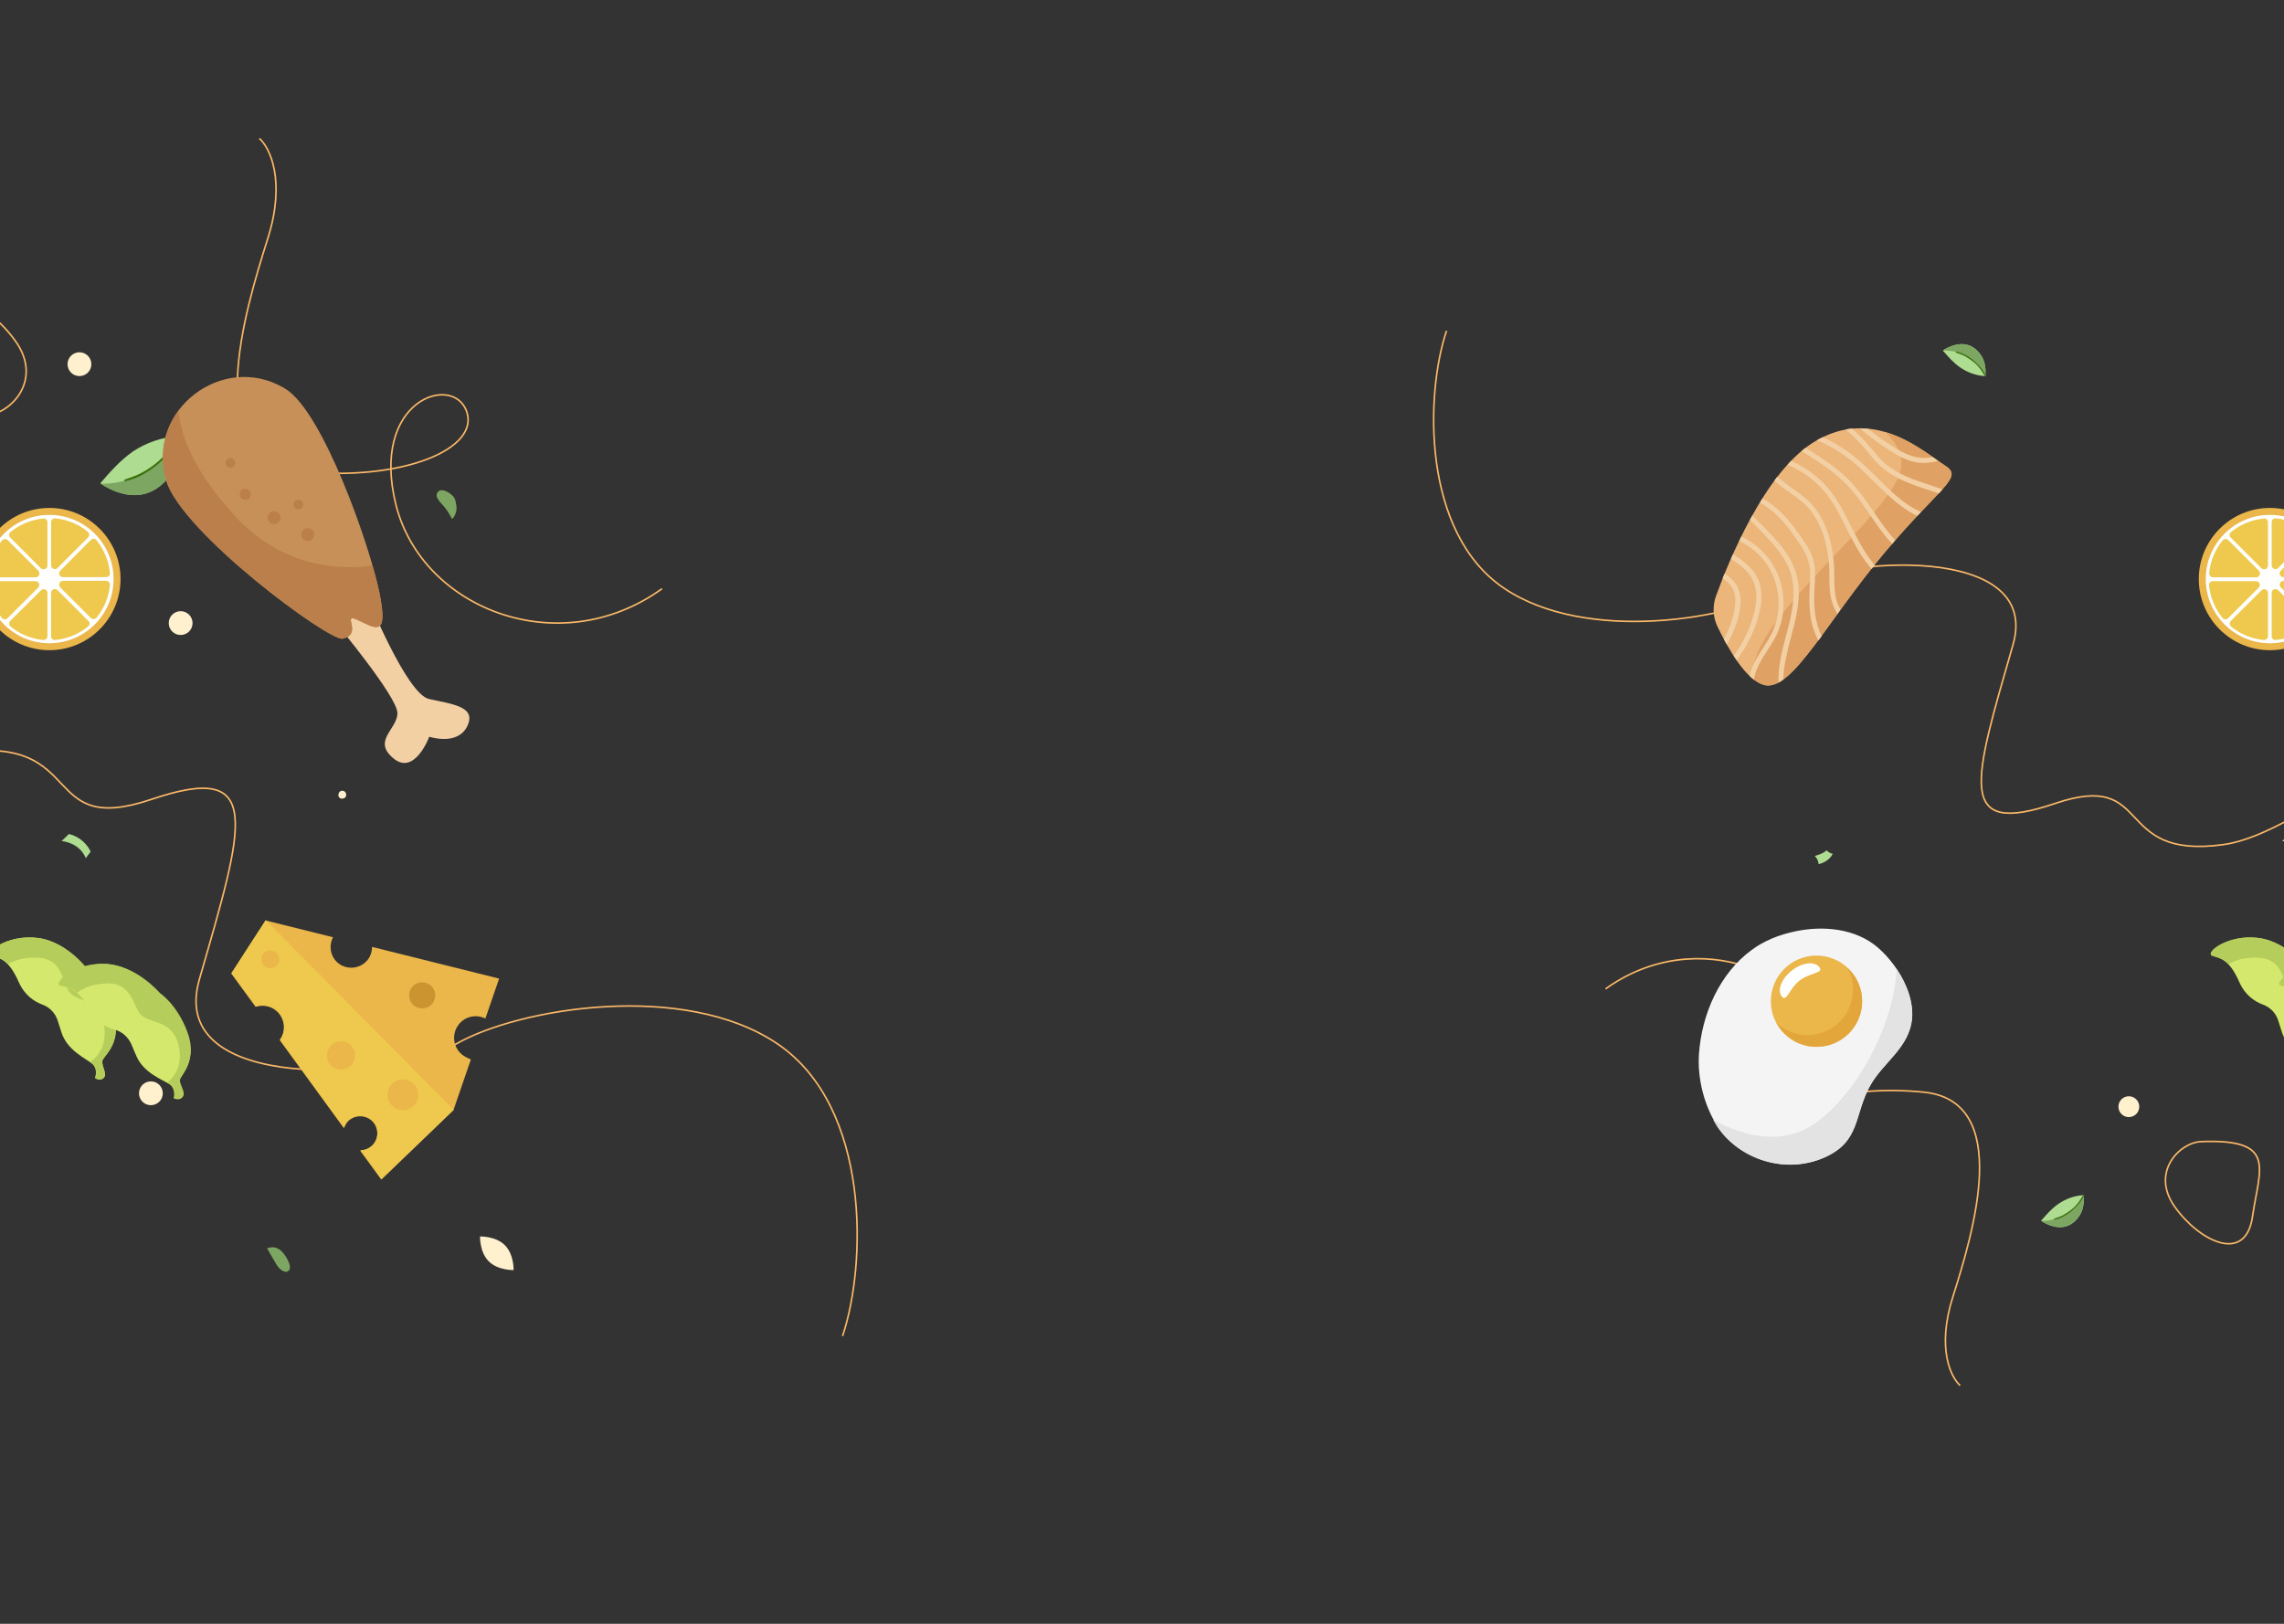 <svg width="1440" height="1024" viewBox="0 0 1440 1024" fill="none" xmlns="http://www.w3.org/2000/svg">
<rect x="0" y="0" width="1440" height="1024" fill="#333333" stroke="none"/>
<g clip-path="url(#clip0_3814_2700)">
<path d="M531.203 842.534C546.311 797.769 549.136 698.319 490.233 658.306C431.33 618.292 326.791 635.757 287.663 658.306C248.535 680.854 104.74 690.46 125.661 617.769C154.157 518.758 166.966 479.906 95.621 504.045C24.275 528.184 55.363 463.687 -24.54 474.541C-88.463 483.224 -153.284 578.609 -208 467.031" stroke="#FAB868"/>
<path d="M9.918 215.342C27.317 239.925 6.552 261.13 -8.771 261.907C-63.873 264.103 -50.732 242.91 -45.801 208.329C-40.871 173.749 -7.48 190.759 9.918 215.342Z" stroke="#FAB868"/>
<path d="M163.49 87.252C170.097 93.029 180.411 113.766 168.808 150.496C154.304 196.408 125.378 290.987 189.701 297.355C254.024 303.723 303.064 282.977 294.083 259.123C285.102 235.268 233.205 252.653 249.629 318.325C266.052 383.997 352.57 417.964 417.393 371.253" stroke="#FAB868"/>
<path d="M912.003 208.597C898.698 248.02 896.21 335.603 948.084 370.842C999.958 406.08 1092.02 390.699 1126.48 370.842C1160.94 350.984 1287.58 342.524 1269.15 406.542C1244.06 493.738 1232.78 527.954 1295.61 506.695C1358.44 485.436 1331.06 542.237 1401.43 532.678C1457.73 525.031 1514.81 441.028 1563 539.292" stroke="#FAB868"/>
<path d="M1371.08 760.948C1355.76 739.299 1374.05 720.624 1387.54 719.94C1436.07 718.006 1424.5 736.67 1420.16 767.124C1415.81 797.578 1386.41 782.598 1371.08 760.948Z" stroke="#FAB868"/>
<path d="M1235.84 873.754C1230.02 868.666 1220.94 850.404 1231.15 818.057C1243.93 777.623 1269.4 694.33 1212.75 688.722C1156.11 683.114 1112.92 701.384 1120.83 722.392C1128.74 743.4 1174.44 728.09 1159.98 670.254C1145.51 612.418 1069.32 582.505 1012.23 623.642" stroke="#FAB868"/>
<path d="M318.307 785.255C324.152 791.1 323.811 800.919 323.811 800.919C323.811 800.919 313.992 801.261 308.146 795.416C302.301 789.57 302.642 779.751 302.642 779.751C302.642 779.751 312.461 779.409 318.307 785.255Z" fill="#FFF1CE"/>
<circle cx="95.128" cy="689.446" r="7.507" transform="rotate(-90 95.128 689.446)" fill="#FFF1CE"/>
<circle cx="113.895" cy="392.932" r="7.507" transform="rotate(-90 113.895 392.932)" fill="#FFF1CE"/>
<circle cx="50.088" cy="229.661" r="7.507" transform="rotate(-90 50.088 229.661)" fill="#FFF1CE"/>
<path d="M90.308 311.63C98.022 309.916 104.707 304.431 108.65 297.402C112.421 290.717 113.107 283.518 112.764 275.976C112.764 275.633 112.764 275.29 112.764 275.118C112.421 275.118 112.078 275.118 111.735 275.118C101.793 275.804 92.022 279.232 83.794 284.718C75.909 290.203 69.396 297.574 63.225 304.773C71.11 310.259 81.566 313.687 90.308 311.63Z" fill="#AEDC90"/>
<path d="M90.308 311.63C98.022 309.916 104.707 304.43 108.65 297.402C112.421 290.717 113.107 283.518 112.764 275.975C112.764 275.633 112.764 275.29 112.764 275.118C94.422 308.03 63.225 304.945 63.225 304.945C71.11 310.259 81.566 313.687 90.308 311.63Z" fill="#7CA661"/>
<path d="M78.994 303.402C86.708 301.859 94.25 297.231 100.079 292.26C105.221 287.803 109.849 282.318 112.935 276.147C112.935 275.804 112.935 275.461 112.935 275.29C112.592 275.29 112.249 275.29 111.906 275.29C108.478 281.461 104.535 286.946 99.05 291.574C95.965 294.146 92.708 296.374 89.108 298.259C85.851 299.974 82.251 301.174 78.823 302.373C77.966 302.545 78.309 303.573 78.994 303.402Z" fill="#39700B"/>
<path d="M275.351 313.021C275.865 315.249 278.265 317.477 279.465 318.849C281.693 321.42 283.407 324.163 284.95 327.248C286.493 326.22 287.35 323.82 287.692 322.106C288.035 320.22 287.692 318.506 287.35 316.62C287.178 315.763 286.835 314.906 286.493 314.049C284.95 311.478 278.607 307.021 276.036 310.278C275.351 311.135 275.179 312.163 275.351 313.021Z" fill="#7CA661"/>
<path d="M43.456 525.933L38.828 530.39C38.828 530.39 49.97 531.075 54.084 541.189L57.169 537.075C57.169 537.075 53.741 528.504 43.456 525.933Z" fill="#AEDC90"/>
<path d="M168.318 787.155C170.033 790.069 171.575 792.811 173.289 795.725C174.318 797.44 175.175 799.154 176.718 800.354C178.26 801.725 181.003 803.096 182.374 800.868C183.746 798.639 181.517 794.525 180.317 792.64C179.118 790.754 177.746 788.869 175.689 787.669C171.918 785.269 168.49 787.497 168.318 787.155Z" fill="#7CA661"/>
<path d="M291.522 665.214C285.583 660.578 284.569 652.032 289.204 646.093C293.26 640.878 300.358 639.429 306.008 642.326L314.699 617.122L234.594 597.132C234.594 599.884 233.725 602.781 231.842 605.244C227.352 610.893 219.24 611.907 213.445 607.561C208.376 603.65 207.072 596.552 209.969 591.048L167.527 580.473L145.798 613.935L161.153 634.939C165.354 633.635 170.134 634.215 173.755 637.112C179.549 641.602 180.708 650.004 176.363 655.943L216.777 711.422C217.212 710.263 217.791 709.104 218.515 708.091C222.137 703.455 228.945 702.586 233.725 706.207C238.36 709.829 239.23 716.637 235.608 721.417C233.435 724.169 230.249 725.618 227.062 725.618L240.388 743.87L285.873 700.123L296.882 668.111C295.144 667.386 293.26 666.517 291.522 665.214Z" fill="#EBB64A"/>
<path d="M145.943 613.645L161.298 634.649C165.499 633.345 170.279 633.925 173.9 636.822C179.694 641.312 180.853 649.714 176.507 655.653L216.922 711.132C217.356 709.974 217.936 708.815 218.66 707.801C222.282 703.165 229.09 702.296 233.87 705.918C238.505 709.539 239.374 716.347 235.753 721.127C233.58 723.88 230.393 725.328 227.207 725.328L240.533 743.58L286.018 699.834L167.526 580.184L145.943 613.645Z" fill="#EEC94D"/>
<path d="M220.399 658.55C224.31 661.592 224.889 667.097 221.992 671.008C218.95 674.919 213.446 675.498 209.535 672.601C205.624 669.559 205.044 664.055 207.941 660.144C210.983 656.232 216.632 655.508 220.399 658.55Z" fill="#EBB64A"/>
<path d="M173.9 600.463C176.363 602.346 176.798 605.968 174.914 608.43C173.031 610.893 169.41 611.327 166.947 609.444C164.485 607.561 164.05 603.94 165.933 601.477C167.817 599.015 171.438 598.58 173.9 600.463Z" fill="#EBB64A"/>
<path d="M259.944 682.741C264.144 686.073 264.869 692.157 261.682 696.357C258.35 700.558 252.266 701.282 248.065 698.096C243.865 694.764 243.14 688.68 246.327 684.479C249.659 680.134 255.743 679.409 259.944 682.741Z" fill="#EBB64A"/>
<path d="M271.242 621.178C274.864 623.93 275.443 629.145 272.691 632.766C269.939 636.388 264.724 636.967 261.102 634.215C257.481 631.463 256.902 626.248 259.654 622.626C262.406 619.005 267.621 618.426 271.242 621.178Z" fill="#CC9431"/>
<path d="M212.215 393.38C212.215 393.38 250.57 439.504 250.57 449.699C250.57 459.895 234.548 467.016 247.981 478.183C261.413 489.511 270.638 464.588 270.638 464.588C270.638 464.588 288.44 470.576 294.59 457.953C300.74 445.33 284.556 444.035 270.476 440.798C256.397 437.723 231.797 376.873 231.797 376.873L212.215 393.38Z" fill="#F2D0A4"/>
<path d="M178.552 244.328C140.035 222.48 93.264 258.246 104.269 301.133C104.431 301.78 104.593 302.266 104.755 302.913C114.465 335.928 207.845 404.709 216.099 402.767C229.369 399.692 214.48 385.774 225.809 391.114C237.138 396.455 245.068 402.281 239.08 373.15C233.092 343.858 203.637 259.541 179.847 245.137C179.362 244.814 178.876 244.49 178.552 244.328Z" fill="#C89059"/>
<path d="M148.612 325.894C119.967 295.145 113.493 271.355 112.522 258.893C104.107 270.222 100.223 285.111 104.269 301.133C104.431 301.78 104.592 302.266 104.754 302.913C114.464 335.928 207.845 404.709 216.098 402.767C229.369 399.692 214.48 385.774 225.809 391.114C237.137 396.455 245.067 402.281 239.079 373.15C238.108 368.781 236.652 363.116 234.871 356.643C216.584 359.232 179.847 359.394 148.612 325.894Z" fill="#BA7F4A"/>
<path d="M157.675 309.872C158.646 311.49 158.161 313.756 156.543 314.727C154.924 315.698 152.658 315.213 151.687 313.594C150.716 311.976 151.202 309.71 152.82 308.739C154.439 307.768 156.704 308.254 157.675 309.872Z" fill="#BA7F4A"/>
<path d="M176.287 324.276C177.42 326.218 176.934 328.645 174.992 329.94C173.05 331.073 170.623 330.587 169.328 328.645C168.195 326.703 168.681 324.276 170.623 322.981C172.565 321.686 174.992 322.334 176.287 324.276Z" fill="#BA7F4A"/>
<path d="M197.488 334.957C198.62 336.899 198.135 339.327 196.193 340.621C194.251 341.754 191.823 341.269 190.529 339.327C189.396 337.385 189.881 334.957 191.823 333.662C193.765 332.368 196.193 333.177 197.488 334.957Z" fill="#BA7F4A"/>
<path d="M190.69 316.508C191.661 317.964 191.176 319.906 189.719 320.715C188.263 321.686 186.321 321.201 185.512 319.744C184.541 318.288 185.026 316.346 186.483 315.536C187.939 314.565 189.719 315.051 190.69 316.508Z" fill="#BA7F4A"/>
<path d="M147.803 290.29C148.774 291.746 148.289 293.688 146.832 294.498C145.376 295.469 143.434 294.983 142.624 293.526C141.653 292.07 142.139 290.128 143.595 289.319C145.052 288.348 146.994 288.833 147.803 290.29Z" fill="#BA7F4A"/>
<path d="M75.986 365.169C75.986 340.398 55.905 320.317 31.134 320.317C6.362 320.317 -13.719 340.398 -13.719 365.169C-13.719 389.941 6.362 410.022 31.134 410.022C55.905 410.022 75.986 389.941 75.986 365.169Z" fill="#EBB64A"/>
<path d="M71.611 365.169C71.611 342.815 53.489 324.693 31.134 324.693C8.779 324.693 -9.343 342.815 -9.343 365.169C-9.343 387.524 8.779 405.646 31.134 405.646C53.489 405.646 71.611 387.524 71.611 365.169Z" fill="white"/>
<path d="M29.918 401.27L29.918 373.921C29.918 371.855 27.365 370.761 25.907 372.219L6.458 391.546C5.486 392.518 5.608 394.22 6.58 395.071C12.293 399.812 19.464 402.85 27.244 403.58C28.702 403.701 29.918 402.607 29.918 401.27Z" fill="#EEC94D"/>
<path d="M32.227 373.8L32.227 401.27C32.227 402.729 33.443 403.823 34.901 403.58C42.681 402.85 49.852 399.69 55.565 395.071C56.659 394.22 56.781 392.518 55.687 391.546L36.36 372.219C34.78 370.639 32.227 371.733 32.227 373.8Z" fill="#EEC94D"/>
<path d="M-7.277 369.059C-6.547 376.838 -3.387 384.01 1.232 389.723C2.083 390.817 3.784 390.938 4.757 389.844L24.084 370.518C25.542 369.059 24.57 366.507 22.382 366.507L-4.967 366.507C-6.304 366.385 -7.398 367.601 -7.277 369.059Z" fill="#EEC94D"/>
<path d="M24.205 359.943L4.878 340.616C3.906 339.644 2.204 339.765 1.353 340.738C-3.387 346.451 -6.426 353.622 -7.155 361.401C-7.277 362.86 -6.183 364.075 -4.846 364.075L22.503 364.075C24.57 364.075 25.663 361.523 24.205 359.943Z" fill="#EEC94D"/>
<path d="M29.918 356.661L29.918 329.312C29.918 327.853 28.702 326.759 27.244 327.002C19.465 327.732 12.293 330.892 6.58 335.511C5.486 336.362 5.365 338.063 6.459 339.036L25.785 358.363C27.365 359.821 29.918 358.727 29.918 356.661Z" fill="#EEC94D"/>
<path d="M32.227 329.19L32.227 356.539C32.227 358.606 34.78 359.7 36.238 358.241L55.565 338.914C56.538 337.942 56.416 336.24 55.444 335.389C49.731 330.649 42.559 327.61 34.78 326.881C33.443 326.759 32.227 327.853 32.227 329.19Z" fill="#EEC94D"/>
<path d="M37.941 370.396L57.267 389.723C58.24 390.695 59.941 390.574 60.792 389.601C65.533 383.888 68.572 376.717 69.301 368.937C69.422 367.479 68.328 366.263 66.991 366.263L39.642 366.263C37.576 366.385 36.482 368.937 37.941 370.396Z" fill="#EEC94D"/>
<path d="M37.941 359.943C36.482 361.401 37.454 363.954 39.642 363.954L66.991 363.954C68.45 363.954 69.544 362.738 69.301 361.28C68.572 353.5 65.411 346.329 60.792 340.616C59.941 339.522 58.24 339.4 57.267 340.494L37.941 359.943Z" fill="#EEC94D"/>
<path d="M59.919 679.832C59.919 679.832 62.066 674.056 58.041 670.755C54.016 667.455 42.611 662.504 38.854 651.365C37.915 648.477 37.11 646.001 36.439 643.801C34.963 638.987 31.34 635.137 26.644 633.486C21.814 631.699 15.642 627.848 11.885 619.459C5.177 604.194 -0.459 604.469 -5.289 602.681C-10.119 600.893 4.64 588.929 24.095 591.542C43.55 594.155 56.565 613.27 56.565 613.27C56.565 613.27 66.762 621.384 71.727 639.262C76.691 657.003 66.36 665.117 64.75 668.28C63.14 671.306 67.836 676.944 65.421 679.695C63.14 682.17 59.919 679.832 59.919 679.832Z" fill="#D4E86D"/>
<path d="M24.229 591.542C4.774 588.929 -10.12 600.894 -5.155 602.681C-2.069 603.782 1.285 604.057 5.042 608.045C8.665 605.844 14.434 603.644 23.29 603.919C41.001 604.469 38.72 621.247 44.623 626.61C50.527 631.974 64.615 631.011 65.957 649.302C66.762 660.166 61.529 666.492 56.833 669.793C57.37 670.206 57.772 670.481 58.175 670.756C62.2 674.056 60.053 679.832 60.053 679.832C60.053 679.832 63.139 682.17 65.554 679.557C67.97 676.944 63.273 671.306 64.884 668.143C66.494 665.117 76.825 657.003 71.861 639.125C66.896 621.385 56.699 613.133 56.699 613.133C56.699 613.133 43.684 594.292 24.229 591.542Z" fill="#B5CD5A"/>
<path d="M213.38 501.748L213.38 501.919C213.551 502.948 214.751 503.805 215.78 503.633C216.808 503.633 218.008 502.948 218.18 501.919L218.18 501.748C218.523 500.205 217.494 498.662 215.78 498.662C214.066 498.662 213.209 500.205 213.38 501.748Z" fill="#FFF1CE"/>
<path d="M109.531 692.516C109.531 692.516 111.141 686.603 106.848 683.715C102.554 680.827 90.747 676.838 86.051 666.112C84.843 663.361 83.77 660.886 82.965 658.823C80.952 654.147 77.061 650.571 72.365 649.334C67.4 648.096 60.96 644.795 56.532 636.819C48.482 622.104 42.981 623.067 38.016 621.691C33.052 620.316 46.738 607.114 66.327 607.939C85.916 608.764 100.541 626.642 100.541 626.642C100.541 626.642 111.409 633.793 117.85 651.121C124.29 668.449 114.764 677.388 113.422 680.552C112.08 683.715 117.179 688.941 115.032 691.829C112.885 694.441 109.531 692.516 109.531 692.516Z" fill="#D4E86D"/>
<path d="M66.327 607.801C46.738 606.976 32.918 620.316 38.017 621.554C41.237 622.379 44.591 622.379 48.751 625.955C52.105 623.342 57.74 620.729 66.596 620.179C84.307 619.216 83.501 635.994 89.808 640.807C96.114 645.62 110.068 643.42 113.02 661.436C114.764 672.3 110.068 678.901 105.64 682.614C106.177 682.889 106.714 683.165 107.116 683.44C111.41 686.328 109.8 692.241 109.8 692.241C109.8 692.241 113.154 694.166 115.301 691.416C117.447 688.528 112.349 683.302 113.691 680.139C115.032 676.976 124.559 667.899 118.118 650.709C111.678 633.381 100.81 626.23 100.81 626.23C100.81 626.23 85.917 608.627 66.327 607.801Z" fill="#B5CD5A"/>
<circle cx="1152.64" cy="365.72" r="6.568" transform="rotate(-90 1152.64 365.72)" fill="#FFF1CE"/>
<circle cx="1342.18" cy="697.891" r="6.568" transform="rotate(-90 1342.18 697.891)" fill="#FFF1CE"/>
<path d="M1201.89 622.269C1197.86 612.503 1190.83 603.517 1183.92 597.527C1169.86 585.417 1149.16 583.464 1131.05 587.5C1121.55 589.584 1112.17 593.23 1104.36 599.09C1084.05 613.935 1072.85 639.719 1071.15 664.721C1070.11 680.217 1074.41 697.146 1082.74 710.168C1096.55 731.393 1125.98 740.899 1150.59 729.831C1173.12 719.674 1168.95 703.136 1178.98 684.905C1187.18 669.93 1203.85 660.944 1205.54 642.193C1206.06 635.552 1204.63 628.65 1201.89 622.269Z" fill="#F4F4F4"/>
<path d="M1150.46 729.7C1172.99 719.543 1168.82 703.005 1178.85 684.775C1187.05 669.799 1203.72 660.814 1205.41 642.062C1205.93 635.551 1204.5 628.78 1201.76 622.269C1200.2 618.362 1198.12 614.716 1195.77 611.2C1193.56 654.824 1159.96 705.61 1132.49 714.465C1112.95 720.715 1093.29 713.423 1080.14 706.131C1080.92 707.563 1081.7 708.865 1082.48 710.168C1096.42 731.263 1125.85 740.769 1150.46 729.7Z" fill="#E3E3E3"/>
<path d="M1174.03 631.384C1174.03 615.491 1161.14 602.606 1145.25 602.606C1129.35 602.606 1116.47 615.491 1116.47 631.384C1116.47 647.278 1129.35 660.163 1145.25 660.163C1161.14 660.163 1174.03 647.278 1174.03 631.384Z" fill="#EBB64A"/>
<path d="M1168.3 623.962C1168.3 639.849 1155.41 652.741 1139.52 652.741C1131.97 652.741 1125.06 649.745 1119.86 644.927C1124.67 653.913 1134.18 660.163 1145.25 660.163C1161.14 660.163 1174.03 647.271 1174.03 631.384C1174.03 623.05 1170.51 615.628 1164.91 610.419C1167.13 614.456 1168.3 619.144 1168.3 623.962Z" fill="#E3A63B"/>
<path d="M1147.07 609.898C1150.07 613.805 1141.08 613.284 1134.57 618.362C1128.06 623.441 1126.37 632.296 1123.37 628.389C1120.38 624.483 1123.11 617.19 1129.62 612.112C1136.26 606.903 1143.95 605.992 1147.07 609.898Z" fill="white"/>
<path d="M1081.87 375.882C1079.65 382.034 1079.9 388.924 1082.73 394.953C1088.88 407.749 1100.69 429.403 1112.63 432.11C1129.85 435.924 1151.63 392 1187.8 348.937C1223.97 305.874 1238.49 301.199 1226.07 293.447C1213.64 285.696 1181.03 254.937 1142.77 279.298C1112.5 298.492 1089.99 353.489 1081.87 375.882Z" fill="#ECB579"/>
<path d="M1226.07 293.448C1219.18 289.141 1205.89 277.576 1188.91 272.531C1195.43 279.298 1200.84 287.788 1198.01 297.754C1191.37 321.254 1135.14 366.655 1113.98 400.613C1106.97 411.686 1104.63 420.668 1104.63 427.558C1107.34 429.773 1110.04 431.372 1112.75 431.987C1129.97 435.801 1151.75 391.877 1187.92 348.814C1223.97 305.997 1238.49 301.199 1226.07 293.448Z" fill="#DFA164"/>
<path d="M1157.9 378.589C1156.55 373.914 1156.55 368.869 1156.43 363.948C1156.43 362.717 1156.43 361.487 1156.43 360.257C1155.94 340.325 1149.66 324.084 1138.59 314.364C1136.13 312.272 1133.54 310.427 1130.96 308.581C1129.85 307.843 1128.74 307.105 1127.64 306.243C1125.18 304.521 1122.84 302.552 1120.5 300.584C1119.89 301.445 1119.27 302.306 1118.66 303.167C1120.99 305.136 1123.33 306.982 1125.79 308.827C1126.9 309.565 1128.01 310.427 1129.11 311.165C1131.57 312.887 1134.16 314.733 1136.5 316.701C1146.95 325.806 1152.86 341.309 1153.35 360.257C1153.35 361.487 1153.35 362.594 1153.35 363.825C1153.35 368.992 1153.47 374.16 1154.95 379.327C1155.81 382.157 1156.92 384.741 1158.4 387.202C1159.01 386.217 1159.75 385.356 1160.36 384.372C1159.38 382.649 1158.52 380.681 1157.9 378.589Z" fill="#F2D0A4"/>
<path d="M1129.24 401.597C1129.85 399.382 1130.34 397.168 1130.96 395.076C1133.67 384.372 1135.88 371.822 1131.94 360.011C1128.99 351.152 1122.96 343.77 1116.69 337.126C1112.87 332.942 1108.81 329.005 1104.88 325.068C1104.38 326.052 1103.77 326.914 1103.28 327.898C1107.09 331.589 1110.78 335.403 1114.35 339.217C1120.25 345.615 1126.16 352.628 1128.87 360.995C1132.44 371.945 1130.34 384.003 1127.76 394.338C1127.27 396.553 1126.65 398.644 1126.04 400.859C1123.7 409.841 1121.24 419.191 1121.24 428.665C1121.24 429.28 1121.24 429.896 1121.24 430.511C1122.22 429.896 1123.33 429.28 1124.31 428.542C1124.56 419.437 1126.9 410.333 1129.24 401.597Z" fill="#F2D0A4"/>
<path d="M1146.22 395.322C1143.51 386.833 1143.63 377.851 1144 370.838C1144 370.223 1144.12 369.608 1144.12 368.869C1144.37 364.194 1144.62 359.395 1143.63 354.597C1142.28 348.568 1138.83 343.401 1135.51 338.602C1130.22 331.097 1124.31 323.346 1116.32 317.563C1114.59 316.333 1113 315.348 1111.15 314.364C1110.53 315.225 1110.04 316.086 1109.55 317.071C1111.27 317.932 1112.87 318.916 1114.47 320.147C1122.1 325.56 1127.88 333.066 1132.93 340.448C1136.13 345 1139.33 349.922 1140.56 355.458C1141.54 359.765 1141.29 364.44 1141.05 368.869C1141.05 369.484 1140.92 370.1 1140.92 370.838C1140.56 378.097 1140.43 387.571 1143.26 396.43C1144.12 399.136 1145.23 401.597 1146.46 403.935C1147.2 403.074 1147.81 402.089 1148.55 401.105C1147.57 399.259 1146.83 397.291 1146.22 395.322Z" fill="#F2D0A4"/>
<path d="M1105.37 366.409C1107.95 372.191 1107.95 379.45 1105.37 388.555C1102.78 397.537 1098.6 406.026 1093.06 413.532C1093.68 414.516 1094.29 415.377 1094.91 416.362C1100.94 408.364 1105.61 399.136 1108.44 389.416C1111.27 379.574 1111.27 371.576 1108.32 365.055C1105.12 358.042 1099.09 353.49 1092.57 349.553C1092.08 350.537 1091.71 351.521 1091.34 352.505C1097.25 356.32 1102.66 360.257 1105.37 366.409Z" fill="#F2D0A4"/>
<path d="M1088.76 406.519C1092.82 399.136 1096.39 390.893 1097.25 382.157C1097.62 378.22 1097.37 374.898 1096.26 372.068C1094.79 367.885 1091.59 364.317 1087.28 361.733C1086.91 362.717 1086.42 363.702 1086.05 364.686C1089.5 366.901 1092.08 369.731 1093.19 373.053C1094.05 375.39 1094.29 378.22 1093.92 381.788C1093.19 389.293 1090.23 396.553 1086.79 403.197C1087.53 404.304 1088.14 405.411 1088.76 406.519Z" fill="#F2D0A4"/>
<path d="M1114.23 356.32C1122.59 368.869 1123.7 385.848 1117.06 399.382C1115.46 402.581 1113.49 405.78 1111.52 408.733C1108.07 414.147 1104.38 419.684 1103.03 426.205C1103.89 427.066 1104.87 427.927 1105.86 428.665C1105.98 428.05 1105.98 427.558 1106.11 426.943C1107.34 421.037 1110.66 415.869 1114.1 410.456C1116.07 407.38 1118.16 404.058 1119.89 400.736C1127.02 386.218 1125.79 368.008 1116.81 354.597C1112.13 347.584 1105.49 341.924 1097.86 338.356C1097.37 339.34 1097 340.202 1096.51 341.186C1103.64 344.508 1109.8 349.676 1114.23 356.32Z" fill="#F2D0A4"/>
<path d="M1218.56 306.49C1206.75 302.675 1195.68 299.107 1187.06 290.987C1184.73 288.772 1182.63 286.189 1180.54 283.728C1179.68 282.744 1178.82 281.759 1177.96 280.652C1174.76 276.961 1171.31 273.516 1167.75 270.194C1166.39 270.317 1165.04 270.563 1163.56 270.809C1167.87 274.377 1171.93 278.437 1175.62 282.744C1176.48 283.728 1177.34 284.712 1178.08 285.696C1180.17 288.28 1182.39 290.987 1184.85 293.325C1193.95 301.937 1205.89 305.751 1217.58 309.566C1219.18 310.058 1220.78 310.55 1222.38 311.165C1223.24 310.304 1223.97 309.443 1224.71 308.581C1222.62 307.843 1220.65 307.228 1218.56 306.49Z" fill="#F2D0A4"/>
<path d="M1222.01 290.741C1220.9 290.003 1219.79 289.141 1218.56 288.28C1215.61 288.772 1212.53 289.018 1209.58 288.526C1203.67 287.665 1198.14 284.589 1193.09 281.39C1187.8 278.068 1182.63 274.377 1177.84 270.44C1176.11 270.317 1174.39 270.194 1172.55 270.194C1178.57 275.238 1184.85 279.914 1191.37 284.097C1196.78 287.542 1202.57 290.864 1209.09 291.725C1213.52 292.217 1217.82 291.725 1222.01 290.741Z" fill="#F2D0A4"/>
<path d="M1200.97 316.947C1194.69 312.395 1189.16 306.858 1183.74 301.445C1179.68 297.508 1175.62 293.324 1171.19 289.633C1164.18 283.727 1156.8 279.052 1149.05 275.73C1147.81 276.345 1146.71 276.96 1145.48 277.699C1153.6 280.898 1161.72 285.819 1169.1 292.094C1173.41 295.785 1177.59 299.845 1181.53 303.782C1187.06 309.196 1192.72 314.856 1199.12 319.531C1202.32 321.869 1205.64 323.838 1208.84 325.314C1209.58 324.453 1210.44 323.714 1211.18 322.853C1207.73 321.377 1204.29 319.408 1200.97 316.947Z" fill="#F2D0A4"/>
<path d="M1169.35 336.511C1168.61 335.034 1167.87 333.435 1167.01 331.958C1162.83 323.469 1158.52 314.733 1152.24 307.474C1146.22 300.461 1138.34 294.678 1129.24 290.618C1128.5 291.356 1127.76 292.217 1127.02 293.079C1136.13 297.016 1143.88 302.552 1149.91 309.565C1155.94 316.579 1160.12 325.191 1164.3 333.435C1165.04 334.911 1165.78 336.511 1166.64 337.987C1170.33 345.246 1174.51 352.628 1180.05 358.78C1180.67 357.919 1181.4 357.181 1182.02 356.32C1176.85 350.414 1172.91 343.401 1169.35 336.511Z" fill="#F2D0A4"/>
<path d="M1194.82 340.571C1189.77 335.157 1185.46 328.882 1181.4 322.853C1177.1 316.579 1172.67 310.058 1167.38 304.398C1159.01 295.416 1148.55 288.772 1138.46 282.374C1137.6 282.989 1136.74 283.728 1135.88 284.466C1146.09 290.864 1156.8 297.631 1165.16 306.49C1170.33 312.026 1174.76 318.424 1178.94 324.576C1183.13 330.728 1187.43 337.126 1192.72 342.662C1192.85 342.785 1192.97 342.908 1193.09 343.031C1193.58 342.293 1194.32 341.432 1194.82 340.571C1194.94 340.694 1194.94 340.694 1194.82 340.571Z" fill="#F2D0A4"/>
<path d="M1151.56 536.2C1149.85 538.086 1146.76 538.943 1144.19 539.8C1145.56 541.171 1146.42 542.885 1146.59 544.942C1150.36 544.085 1153.79 541.857 1155.5 538.428C1154.3 538.257 1152.42 537.228 1151.56 536.2Z" fill="#AEDC90"/>
<path d="M1443.46 525.933L1438.83 530.39C1438.83 530.39 1449.97 531.075 1454.08 541.189L1457.17 537.075C1457.17 537.075 1453.74 528.504 1443.46 525.933Z" fill="#AEDC90"/>
<path d="M1301.56 773.613C1305.84 772.756 1309.27 769.67 1311.5 765.899C1313.56 762.299 1313.9 758.357 1313.73 754.243C1313.73 754.071 1313.73 753.9 1313.73 753.729C1313.56 753.729 1313.39 753.729 1313.22 753.729C1307.73 754.071 1302.59 755.957 1297.96 759.042C1293.67 761.956 1290.25 765.899 1286.82 769.842C1291.1 772.756 1296.76 774.641 1301.56 773.613Z" fill="#AEDC90"/>
<path d="M1301.56 773.613C1305.84 772.756 1309.27 769.67 1311.5 765.899C1313.56 762.299 1313.9 758.357 1313.73 754.243C1313.73 754.071 1313.73 753.9 1313.73 753.729C1303.79 771.556 1286.82 769.842 1286.82 769.842C1291.1 772.756 1296.76 774.641 1301.56 773.613Z" fill="#7CA661"/>
<path d="M1295.39 769.156C1299.5 768.299 1303.62 765.899 1306.7 763.157C1309.44 760.757 1312.02 757.843 1313.73 754.414C1313.73 754.243 1313.73 754.072 1313.73 753.9C1313.56 753.9 1313.39 753.9 1313.22 753.9C1311.33 757.157 1309.27 760.243 1306.19 762.642C1304.47 764.014 1302.76 765.214 1300.87 766.242C1298.99 767.271 1297.1 767.785 1295.22 768.47C1294.87 768.642 1295.05 769.156 1295.39 769.156Z" fill="#39700B"/>
<path d="M1239.63 217.284C1243.91 218.141 1247.34 221.226 1249.57 224.997C1251.63 228.597 1251.97 232.54 1251.8 236.653C1251.8 236.825 1251.8 236.996 1251.8 237.168C1251.63 237.168 1251.46 237.168 1251.29 237.168C1245.8 236.825 1240.66 234.939 1236.03 231.854C1231.74 228.94 1228.32 224.997 1224.89 221.055C1229.17 218.141 1234.83 216.255 1239.63 217.284Z" fill="#AEDC90"/>
<path d="M1239.63 217.284C1243.91 218.141 1247.34 221.226 1249.57 224.997C1251.63 228.597 1251.97 232.54 1251.8 236.653C1251.8 236.825 1251.8 236.996 1251.8 237.168C1241.86 219.34 1224.89 221.055 1224.89 221.055C1229.17 218.141 1234.83 216.255 1239.63 217.284Z" fill="#7CA661"/>
<path d="M1233.46 221.74C1237.57 222.597 1241.69 224.997 1244.77 227.74C1247.51 230.139 1250.09 233.053 1251.8 236.482C1251.8 236.653 1251.8 236.825 1251.8 236.996C1251.63 236.996 1251.46 236.996 1251.29 236.996C1249.4 233.739 1247.34 230.654 1244.26 228.254C1242.54 226.883 1240.83 225.683 1238.94 224.654C1237.06 223.626 1235.17 223.111 1233.29 222.426C1232.94 222.254 1233.12 221.74 1233.46 221.74Z" fill="#39700B"/>
<path d="M1475.99 365.169C1475.99 340.398 1455.9 320.317 1431.13 320.317C1406.36 320.317 1386.28 340.398 1386.28 365.169C1386.28 389.941 1406.36 410.022 1431.13 410.022C1455.9 410.022 1475.99 389.941 1475.99 365.169Z" fill="#EBB64A"/>
<path d="M1471.61 365.169C1471.61 342.815 1453.49 324.693 1431.13 324.693C1408.78 324.693 1390.66 342.815 1390.66 365.169C1390.66 387.524 1408.78 405.646 1431.13 405.646C1453.49 405.646 1471.61 387.524 1471.61 365.169Z" fill="white"/>
<path d="M1429.92 401.27L1429.92 373.921C1429.92 371.855 1427.37 370.761 1425.91 372.219L1406.46 391.546C1405.49 392.518 1405.61 394.22 1406.58 395.071C1412.29 399.812 1419.46 402.85 1427.24 403.58C1428.7 403.701 1429.92 402.607 1429.92 401.27Z" fill="#EEC94D"/>
<path d="M1432.23 373.8L1432.23 401.27C1432.23 402.729 1433.44 403.823 1434.9 403.58C1442.68 402.85 1449.85 399.69 1455.56 395.071C1456.66 394.22 1456.78 392.518 1455.69 391.546L1436.36 372.219C1434.78 370.639 1432.23 371.733 1432.23 373.8Z" fill="#EEC94D"/>
<path d="M1392.72 369.059C1393.45 376.838 1396.61 384.01 1401.23 389.723C1402.08 390.817 1403.78 390.938 1404.76 389.844L1424.08 370.518C1425.54 369.059 1424.57 366.507 1422.38 366.507L1395.03 366.507C1393.7 366.385 1392.6 367.601 1392.72 369.059Z" fill="#EEC94D"/>
<path d="M1424.2 359.943L1404.88 340.616C1403.91 339.644 1402.2 339.765 1401.35 340.738C1396.61 346.451 1393.57 353.622 1392.84 361.401C1392.72 362.86 1393.82 364.075 1395.15 364.075L1422.5 364.075C1424.57 364.075 1425.66 361.523 1424.2 359.943Z" fill="#EEC94D"/>
<path d="M1429.92 356.661L1429.92 329.312C1429.92 327.853 1428.7 326.759 1427.24 327.002C1419.46 327.732 1412.29 330.892 1406.58 335.511C1405.49 336.362 1405.36 338.063 1406.46 339.036L1425.79 358.363C1427.37 359.821 1429.92 358.727 1429.92 356.661Z" fill="#EEC94D"/>
<path d="M1432.23 329.19L1432.23 356.539C1432.23 358.606 1434.78 359.7 1436.24 358.241L1455.56 338.914C1456.54 337.942 1456.42 336.24 1455.44 335.389C1449.73 330.649 1442.56 327.61 1434.78 326.881C1433.44 326.759 1432.23 327.853 1432.23 329.19Z" fill="#EEC94D"/>
<path d="M1437.94 370.396L1457.27 389.723C1458.24 390.695 1459.94 390.574 1460.79 389.601C1465.53 383.888 1468.57 376.717 1469.3 368.937C1469.42 367.479 1468.33 366.263 1466.99 366.263L1439.64 366.263C1437.58 366.385 1436.48 368.937 1437.94 370.396Z" fill="#EEC94D"/>
<path d="M1437.94 359.943C1436.48 361.401 1437.45 363.954 1439.64 363.954L1466.99 363.954C1468.45 363.954 1469.54 362.738 1469.3 361.28C1468.57 353.5 1465.41 346.329 1460.79 340.616C1459.94 339.522 1458.24 339.4 1457.27 340.494L1437.94 359.943Z" fill="#EEC94D"/>
<path d="M1459.92 679.832C1459.92 679.832 1462.07 674.056 1458.04 670.755C1454.02 667.455 1442.61 662.504 1438.85 651.365C1437.92 648.477 1437.11 646.001 1436.44 643.801C1434.96 638.987 1431.34 635.137 1426.64 633.486C1421.81 631.699 1415.64 627.848 1411.89 619.459C1405.18 604.194 1399.54 604.469 1394.71 602.681C1389.88 600.893 1404.64 588.929 1424.1 591.542C1443.55 594.155 1456.57 613.27 1456.57 613.27C1456.57 613.27 1466.76 621.384 1471.73 639.262C1476.69 657.003 1466.36 665.117 1464.75 668.28C1463.14 671.306 1467.84 676.944 1465.42 679.695C1463.14 682.17 1459.92 679.832 1459.92 679.832Z" fill="#D4E86D"/>
<path d="M1424.23 591.542C1404.77 588.929 1389.88 600.894 1394.85 602.681C1397.93 603.782 1401.29 604.057 1405.04 608.045C1408.66 605.844 1414.43 603.644 1423.29 603.919C1441 604.469 1438.72 621.247 1444.62 626.61C1450.53 631.974 1464.62 631.011 1465.96 649.302C1466.76 660.166 1461.53 666.492 1456.83 669.793C1457.37 670.206 1457.77 670.481 1458.17 670.756C1462.2 674.056 1460.05 679.832 1460.05 679.832C1460.05 679.832 1463.14 682.17 1465.55 679.557C1467.97 676.944 1463.27 671.306 1464.88 668.143C1466.49 665.117 1476.83 657.003 1471.86 639.125C1466.9 621.385 1456.7 613.133 1456.7 613.133C1456.7 613.133 1443.68 594.292 1424.23 591.542Z" fill="#B5CD5A"/>
<path d="M1509.53 692.516C1509.53 692.516 1511.14 686.603 1506.85 683.715C1502.55 680.827 1490.75 676.838 1486.05 666.112C1484.84 663.361 1483.77 660.886 1482.96 658.823C1480.95 654.147 1477.06 650.571 1472.36 649.334C1467.4 648.096 1460.96 644.795 1456.53 636.819C1448.48 622.104 1442.98 623.067 1438.02 621.691C1433.05 620.316 1446.74 607.114 1466.33 607.939C1485.92 608.764 1500.54 626.642 1500.54 626.642C1500.54 626.642 1511.41 633.793 1517.85 651.121C1524.29 668.449 1514.76 677.388 1513.42 680.552C1512.08 683.715 1517.18 688.941 1515.03 691.829C1512.89 694.441 1509.53 692.516 1509.53 692.516Z" fill="#D4E86D"/>
<path d="M1466.33 607.801C1446.74 606.976 1432.92 620.316 1438.02 621.554C1441.24 622.379 1444.59 622.379 1448.75 625.955C1452.1 623.342 1457.74 620.729 1466.6 620.179C1484.31 619.216 1483.5 635.994 1489.81 640.807C1496.11 645.62 1510.07 643.42 1513.02 661.436C1514.76 672.3 1510.07 678.901 1505.64 682.614C1506.18 682.889 1506.71 683.165 1507.12 683.44C1511.41 686.328 1509.8 692.241 1509.8 692.241C1509.8 692.241 1513.15 694.166 1515.3 691.416C1517.45 688.528 1512.35 683.302 1513.69 680.139C1515.03 676.976 1524.56 667.899 1518.12 650.709C1511.68 633.381 1500.81 626.23 1500.81 626.23C1500.81 626.23 1485.92 608.627 1466.33 607.801Z" fill="#B5CD5A"/>
</g>
<defs>
<clipPath id="clip0_3814_2700">
<rect width="1440" height="1024" fill="white"/>
</clipPath>
</defs>
</svg>
